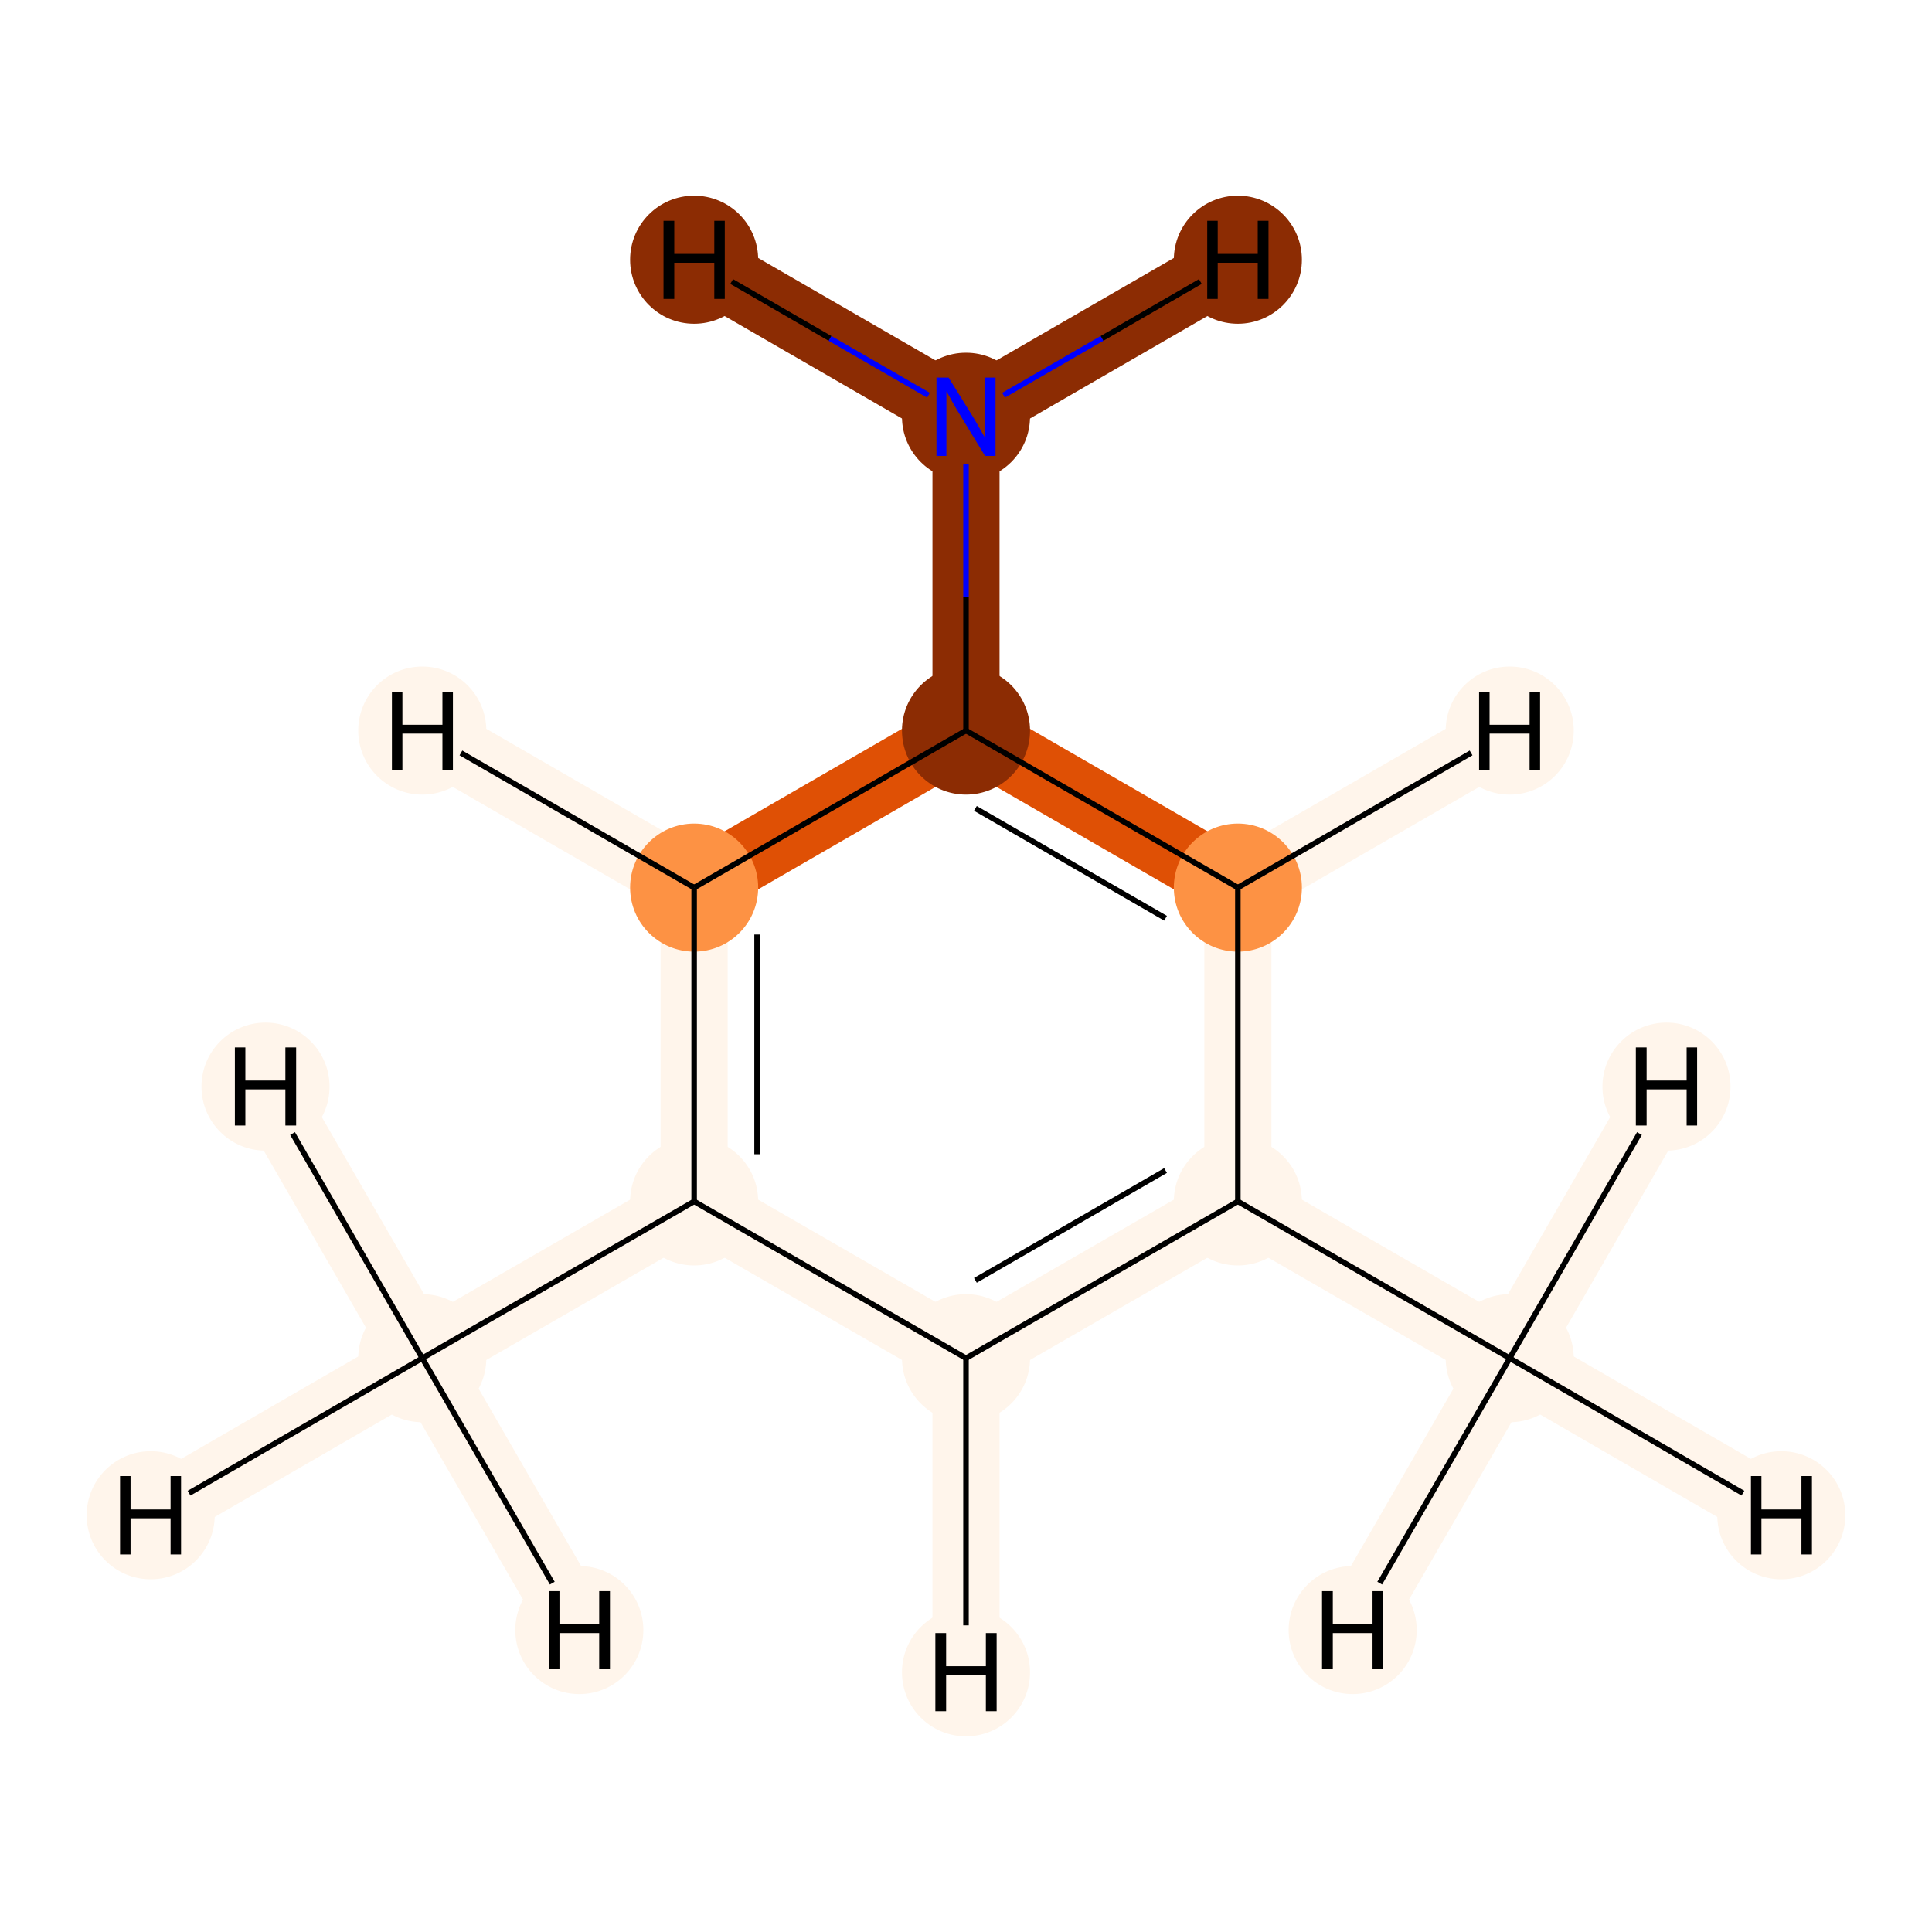 <?xml version='1.0' encoding='iso-8859-1'?>
<svg version='1.1' baseProfile='full'
              xmlns='http://www.w3.org/2000/svg'
                      xmlns:rdkit='http://www.rdkit.org/xml'
                      xmlns:xlink='http://www.w3.org/1999/xlink'
                  xml:space='preserve'
width='700px' height='700px' viewBox='0 0 700 700'>
<!-- END OF HEADER -->
<rect style='opacity:1.0;fill:#FFFFFF;stroke:none' width='700.0' height='700.0' x='0.0' y='0.0'> </rect>
<path d='M 547.0,492.1 L 448.5,435.3' style='fill:none;fill-rule:evenodd;stroke:#FFF5EB;stroke-width:24.3px;stroke-linecap:butt;stroke-linejoin:miter;stroke-opacity:1' />
<path d='M 547.0,492.1 L 645.4,549.0' style='fill:none;fill-rule:evenodd;stroke:#FFF5EB;stroke-width:24.3px;stroke-linecap:butt;stroke-linejoin:miter;stroke-opacity:1' />
<path d='M 547.0,492.1 L 490.1,590.6' style='fill:none;fill-rule:evenodd;stroke:#FFF5EB;stroke-width:24.3px;stroke-linecap:butt;stroke-linejoin:miter;stroke-opacity:1' />
<path d='M 547.0,492.1 L 603.8,393.7' style='fill:none;fill-rule:evenodd;stroke:#FFF5EB;stroke-width:24.3px;stroke-linecap:butt;stroke-linejoin:miter;stroke-opacity:1' />
<path d='M 448.5,435.3 L 350.0,492.1' style='fill:none;fill-rule:evenodd;stroke:#FFF5EB;stroke-width:24.3px;stroke-linecap:butt;stroke-linejoin:miter;stroke-opacity:1' />
<path d='M 448.5,435.3 L 448.5,321.6' style='fill:none;fill-rule:evenodd;stroke:#FFF5EB;stroke-width:24.3px;stroke-linecap:butt;stroke-linejoin:miter;stroke-opacity:1' />
<path d='M 350.0,492.1 L 251.5,435.3' style='fill:none;fill-rule:evenodd;stroke:#FFF5EB;stroke-width:24.3px;stroke-linecap:butt;stroke-linejoin:miter;stroke-opacity:1' />
<path d='M 350.0,492.1 L 350.0,605.9' style='fill:none;fill-rule:evenodd;stroke:#FFF5EB;stroke-width:24.3px;stroke-linecap:butt;stroke-linejoin:miter;stroke-opacity:1' />
<path d='M 251.5,435.3 L 153.0,492.1' style='fill:none;fill-rule:evenodd;stroke:#FFF5EB;stroke-width:24.3px;stroke-linecap:butt;stroke-linejoin:miter;stroke-opacity:1' />
<path d='M 251.5,435.3 L 251.5,321.6' style='fill:none;fill-rule:evenodd;stroke:#FFF5EB;stroke-width:24.3px;stroke-linecap:butt;stroke-linejoin:miter;stroke-opacity:1' />
<path d='M 153.0,492.1 L 54.6,549.0' style='fill:none;fill-rule:evenodd;stroke:#FFF5EB;stroke-width:24.3px;stroke-linecap:butt;stroke-linejoin:miter;stroke-opacity:1' />
<path d='M 153.0,492.1 L 96.2,393.7' style='fill:none;fill-rule:evenodd;stroke:#FFF5EB;stroke-width:24.3px;stroke-linecap:butt;stroke-linejoin:miter;stroke-opacity:1' />
<path d='M 153.0,492.1 L 209.9,590.6' style='fill:none;fill-rule:evenodd;stroke:#FFF5EB;stroke-width:24.3px;stroke-linecap:butt;stroke-linejoin:miter;stroke-opacity:1' />
<path d='M 251.5,321.6 L 350.0,264.7' style='fill:none;fill-rule:evenodd;stroke:#DF5005;stroke-width:24.3px;stroke-linecap:butt;stroke-linejoin:miter;stroke-opacity:1' />
<path d='M 251.5,321.6 L 153.0,264.7' style='fill:none;fill-rule:evenodd;stroke:#FFF5EB;stroke-width:24.3px;stroke-linecap:butt;stroke-linejoin:miter;stroke-opacity:1' />
<path d='M 350.0,264.7 L 448.5,321.6' style='fill:none;fill-rule:evenodd;stroke:#DF5005;stroke-width:24.3px;stroke-linecap:butt;stroke-linejoin:miter;stroke-opacity:1' />
<path d='M 350.0,264.7 L 350.0,151.0' style='fill:none;fill-rule:evenodd;stroke:#8C2C03;stroke-width:24.3px;stroke-linecap:butt;stroke-linejoin:miter;stroke-opacity:1' />
<path d='M 448.5,321.6 L 547.0,264.7' style='fill:none;fill-rule:evenodd;stroke:#FFF5EB;stroke-width:24.3px;stroke-linecap:butt;stroke-linejoin:miter;stroke-opacity:1' />
<path d='M 350.0,151.0 L 448.5,94.1' style='fill:none;fill-rule:evenodd;stroke:#8C2C03;stroke-width:24.3px;stroke-linecap:butt;stroke-linejoin:miter;stroke-opacity:1' />
<path d='M 350.0,151.0 L 251.5,94.1' style='fill:none;fill-rule:evenodd;stroke:#8C2C03;stroke-width:24.3px;stroke-linecap:butt;stroke-linejoin:miter;stroke-opacity:1' />
<ellipse cx='547.0' cy='492.1' rx='22.7' ry='22.7'  style='fill:#FFF5EB;fill-rule:evenodd;stroke:#FFF5EB;stroke-width:1.0px;stroke-linecap:butt;stroke-linejoin:miter;stroke-opacity:1' />
<ellipse cx='448.5' cy='435.3' rx='22.7' ry='22.7'  style='fill:#FFF5EB;fill-rule:evenodd;stroke:#FFF5EB;stroke-width:1.0px;stroke-linecap:butt;stroke-linejoin:miter;stroke-opacity:1' />
<ellipse cx='350.0' cy='492.1' rx='22.7' ry='22.7'  style='fill:#FFF5EB;fill-rule:evenodd;stroke:#FFF5EB;stroke-width:1.0px;stroke-linecap:butt;stroke-linejoin:miter;stroke-opacity:1' />
<ellipse cx='251.5' cy='435.3' rx='22.7' ry='22.7'  style='fill:#FFF5EB;fill-rule:evenodd;stroke:#FFF5EB;stroke-width:1.0px;stroke-linecap:butt;stroke-linejoin:miter;stroke-opacity:1' />
<ellipse cx='153.0' cy='492.1' rx='22.7' ry='22.7'  style='fill:#FFF5EB;fill-rule:evenodd;stroke:#FFF5EB;stroke-width:1.0px;stroke-linecap:butt;stroke-linejoin:miter;stroke-opacity:1' />
<ellipse cx='251.5' cy='321.6' rx='22.7' ry='22.7'  style='fill:#FD9244;fill-rule:evenodd;stroke:#FD9244;stroke-width:1.0px;stroke-linecap:butt;stroke-linejoin:miter;stroke-opacity:1' />
<ellipse cx='350.0' cy='264.7' rx='22.7' ry='22.7'  style='fill:#8C2C03;fill-rule:evenodd;stroke:#8C2C03;stroke-width:1.0px;stroke-linecap:butt;stroke-linejoin:miter;stroke-opacity:1' />
<ellipse cx='448.5' cy='321.6' rx='22.7' ry='22.7'  style='fill:#FD9244;fill-rule:evenodd;stroke:#FD9244;stroke-width:1.0px;stroke-linecap:butt;stroke-linejoin:miter;stroke-opacity:1' />
<ellipse cx='350.0' cy='151.0' rx='22.7' ry='22.7'  style='fill:#8C2C03;fill-rule:evenodd;stroke:#8C2C03;stroke-width:1.0px;stroke-linecap:butt;stroke-linejoin:miter;stroke-opacity:1' />
<ellipse cx='645.4' cy='549.0' rx='22.7' ry='22.7'  style='fill:#FFF5EB;fill-rule:evenodd;stroke:#FFF5EB;stroke-width:1.0px;stroke-linecap:butt;stroke-linejoin:miter;stroke-opacity:1' />
<ellipse cx='490.1' cy='590.6' rx='22.7' ry='22.7'  style='fill:#FFF5EB;fill-rule:evenodd;stroke:#FFF5EB;stroke-width:1.0px;stroke-linecap:butt;stroke-linejoin:miter;stroke-opacity:1' />
<ellipse cx='603.8' cy='393.7' rx='22.7' ry='22.7'  style='fill:#FFF5EB;fill-rule:evenodd;stroke:#FFF5EB;stroke-width:1.0px;stroke-linecap:butt;stroke-linejoin:miter;stroke-opacity:1' />
<ellipse cx='350.0' cy='605.9' rx='22.7' ry='22.7'  style='fill:#FFF5EB;fill-rule:evenodd;stroke:#FFF5EB;stroke-width:1.0px;stroke-linecap:butt;stroke-linejoin:miter;stroke-opacity:1' />
<ellipse cx='54.6' cy='549.0' rx='22.7' ry='22.7'  style='fill:#FFF5EB;fill-rule:evenodd;stroke:#FFF5EB;stroke-width:1.0px;stroke-linecap:butt;stroke-linejoin:miter;stroke-opacity:1' />
<ellipse cx='96.2' cy='393.7' rx='22.7' ry='22.7'  style='fill:#FFF5EB;fill-rule:evenodd;stroke:#FFF5EB;stroke-width:1.0px;stroke-linecap:butt;stroke-linejoin:miter;stroke-opacity:1' />
<ellipse cx='209.9' cy='590.6' rx='22.7' ry='22.7'  style='fill:#FFF5EB;fill-rule:evenodd;stroke:#FFF5EB;stroke-width:1.0px;stroke-linecap:butt;stroke-linejoin:miter;stroke-opacity:1' />
<ellipse cx='153.0' cy='264.7' rx='22.7' ry='22.7'  style='fill:#FFF5EB;fill-rule:evenodd;stroke:#FFF5EB;stroke-width:1.0px;stroke-linecap:butt;stroke-linejoin:miter;stroke-opacity:1' />
<ellipse cx='547.0' cy='264.7' rx='22.7' ry='22.7'  style='fill:#FFF5EB;fill-rule:evenodd;stroke:#FFF5EB;stroke-width:1.0px;stroke-linecap:butt;stroke-linejoin:miter;stroke-opacity:1' />
<ellipse cx='448.5' cy='94.1' rx='22.7' ry='22.7'  style='fill:#8C2C03;fill-rule:evenodd;stroke:#8C2C03;stroke-width:1.0px;stroke-linecap:butt;stroke-linejoin:miter;stroke-opacity:1' />
<ellipse cx='251.5' cy='94.1' rx='22.7' ry='22.7'  style='fill:#8C2C03;fill-rule:evenodd;stroke:#8C2C03;stroke-width:1.0px;stroke-linecap:butt;stroke-linejoin:miter;stroke-opacity:1' />
<path class='bond-0 atom-0 atom-1' d='M 547.0,492.1 L 448.5,435.3' style='fill:none;fill-rule:evenodd;stroke:#000000;stroke-width:2.0px;stroke-linecap:butt;stroke-linejoin:miter;stroke-opacity:1' />
<path class='bond-9 atom-0 atom-9' d='M 547.0,492.1 L 631.5,541.0' style='fill:none;fill-rule:evenodd;stroke:#000000;stroke-width:2.0px;stroke-linecap:butt;stroke-linejoin:miter;stroke-opacity:1' />
<path class='bond-10 atom-0 atom-10' d='M 547.0,492.1 L 499.9,573.6' style='fill:none;fill-rule:evenodd;stroke:#000000;stroke-width:2.0px;stroke-linecap:butt;stroke-linejoin:miter;stroke-opacity:1' />
<path class='bond-11 atom-0 atom-11' d='M 547.0,492.1 L 594.0,410.7' style='fill:none;fill-rule:evenodd;stroke:#000000;stroke-width:2.0px;stroke-linecap:butt;stroke-linejoin:miter;stroke-opacity:1' />
<path class='bond-1 atom-1 atom-2' d='M 448.5,435.3 L 350.0,492.1' style='fill:none;fill-rule:evenodd;stroke:#000000;stroke-width:2.0px;stroke-linecap:butt;stroke-linejoin:miter;stroke-opacity:1' />
<path class='bond-1 atom-1 atom-2' d='M 422.3,424.1 L 353.4,463.9' style='fill:none;fill-rule:evenodd;stroke:#000000;stroke-width:2.0px;stroke-linecap:butt;stroke-linejoin:miter;stroke-opacity:1' />
<path class='bond-8 atom-7 atom-1' d='M 448.5,321.6 L 448.5,435.3' style='fill:none;fill-rule:evenodd;stroke:#000000;stroke-width:2.0px;stroke-linecap:butt;stroke-linejoin:miter;stroke-opacity:1' />
<path class='bond-2 atom-2 atom-3' d='M 350.0,492.1 L 251.5,435.3' style='fill:none;fill-rule:evenodd;stroke:#000000;stroke-width:2.0px;stroke-linecap:butt;stroke-linejoin:miter;stroke-opacity:1' />
<path class='bond-12 atom-2 atom-12' d='M 350.0,492.1 L 350.0,588.9' style='fill:none;fill-rule:evenodd;stroke:#000000;stroke-width:2.0px;stroke-linecap:butt;stroke-linejoin:miter;stroke-opacity:1' />
<path class='bond-3 atom-3 atom-4' d='M 251.5,435.3 L 153.0,492.1' style='fill:none;fill-rule:evenodd;stroke:#000000;stroke-width:2.0px;stroke-linecap:butt;stroke-linejoin:miter;stroke-opacity:1' />
<path class='bond-4 atom-3 atom-5' d='M 251.5,435.3 L 251.5,321.6' style='fill:none;fill-rule:evenodd;stroke:#000000;stroke-width:2.0px;stroke-linecap:butt;stroke-linejoin:miter;stroke-opacity:1' />
<path class='bond-4 atom-3 atom-5' d='M 274.3,418.2 L 274.3,338.6' style='fill:none;fill-rule:evenodd;stroke:#000000;stroke-width:2.0px;stroke-linecap:butt;stroke-linejoin:miter;stroke-opacity:1' />
<path class='bond-13 atom-4 atom-13' d='M 153.0,492.1 L 68.5,541.0' style='fill:none;fill-rule:evenodd;stroke:#000000;stroke-width:2.0px;stroke-linecap:butt;stroke-linejoin:miter;stroke-opacity:1' />
<path class='bond-14 atom-4 atom-14' d='M 153.0,492.1 L 106.0,410.7' style='fill:none;fill-rule:evenodd;stroke:#000000;stroke-width:2.0px;stroke-linecap:butt;stroke-linejoin:miter;stroke-opacity:1' />
<path class='bond-15 atom-4 atom-15' d='M 153.0,492.1 L 200.1,573.6' style='fill:none;fill-rule:evenodd;stroke:#000000;stroke-width:2.0px;stroke-linecap:butt;stroke-linejoin:miter;stroke-opacity:1' />
<path class='bond-5 atom-5 atom-6' d='M 251.5,321.6 L 350.0,264.7' style='fill:none;fill-rule:evenodd;stroke:#000000;stroke-width:2.0px;stroke-linecap:butt;stroke-linejoin:miter;stroke-opacity:1' />
<path class='bond-16 atom-5 atom-16' d='M 251.5,321.6 L 167.0,272.8' style='fill:none;fill-rule:evenodd;stroke:#000000;stroke-width:2.0px;stroke-linecap:butt;stroke-linejoin:miter;stroke-opacity:1' />
<path class='bond-6 atom-6 atom-7' d='M 350.0,264.7 L 448.5,321.6' style='fill:none;fill-rule:evenodd;stroke:#000000;stroke-width:2.0px;stroke-linecap:butt;stroke-linejoin:miter;stroke-opacity:1' />
<path class='bond-6 atom-6 atom-7' d='M 353.4,292.9 L 422.3,332.7' style='fill:none;fill-rule:evenodd;stroke:#000000;stroke-width:2.0px;stroke-linecap:butt;stroke-linejoin:miter;stroke-opacity:1' />
<path class='bond-7 atom-6 atom-8' d='M 350.0,264.7 L 350.0,216.4' style='fill:none;fill-rule:evenodd;stroke:#000000;stroke-width:2.0px;stroke-linecap:butt;stroke-linejoin:miter;stroke-opacity:1' />
<path class='bond-7 atom-6 atom-8' d='M 350.0,216.4 L 350.0,168.0' style='fill:none;fill-rule:evenodd;stroke:#0000FF;stroke-width:2.0px;stroke-linecap:butt;stroke-linejoin:miter;stroke-opacity:1' />
<path class='bond-17 atom-7 atom-17' d='M 448.5,321.6 L 533.0,272.8' style='fill:none;fill-rule:evenodd;stroke:#000000;stroke-width:2.0px;stroke-linecap:butt;stroke-linejoin:miter;stroke-opacity:1' />
<path class='bond-18 atom-8 atom-18' d='M 363.6,143.2 L 399.3,122.6' style='fill:none;fill-rule:evenodd;stroke:#0000FF;stroke-width:2.0px;stroke-linecap:butt;stroke-linejoin:miter;stroke-opacity:1' />
<path class='bond-18 atom-8 atom-18' d='M 399.3,122.6 L 434.9,102.0' style='fill:none;fill-rule:evenodd;stroke:#000000;stroke-width:2.0px;stroke-linecap:butt;stroke-linejoin:miter;stroke-opacity:1' />
<path class='bond-19 atom-8 atom-19' d='M 336.4,143.2 L 300.7,122.6' style='fill:none;fill-rule:evenodd;stroke:#0000FF;stroke-width:2.0px;stroke-linecap:butt;stroke-linejoin:miter;stroke-opacity:1' />
<path class='bond-19 atom-8 atom-19' d='M 300.7,122.6 L 265.1,102.0' style='fill:none;fill-rule:evenodd;stroke:#000000;stroke-width:2.0px;stroke-linecap:butt;stroke-linejoin:miter;stroke-opacity:1' />
<path  class='atom-8' d='M 343.7 136.8
L 353.0 151.8
Q 353.9 153.3, 355.4 156.0
Q 356.9 158.7, 357.0 158.8
L 357.0 136.8
L 360.7 136.8
L 360.7 165.2
L 356.9 165.2
L 346.9 148.8
Q 345.7 146.8, 344.5 144.6
Q 343.3 142.4, 342.9 141.8
L 342.9 165.2
L 339.3 165.2
L 339.3 136.8
L 343.7 136.8
' fill='#0000FF'/>
<path  class='atom-9' d='M 634.4 534.8
L 638.2 534.8
L 638.2 546.9
L 652.7 546.9
L 652.7 534.8
L 656.5 534.8
L 656.5 563.2
L 652.7 563.2
L 652.7 550.1
L 638.2 550.1
L 638.2 563.2
L 634.4 563.2
L 634.4 534.8
' fill='#000000'/>
<path  class='atom-10' d='M 479.0 576.5
L 482.9 576.5
L 482.9 588.5
L 497.3 588.5
L 497.3 576.5
L 501.2 576.5
L 501.2 604.8
L 497.3 604.8
L 497.3 591.7
L 482.9 591.7
L 482.9 604.8
L 479.0 604.8
L 479.0 576.5
' fill='#000000'/>
<path  class='atom-11' d='M 592.7 379.5
L 596.6 379.5
L 596.6 391.5
L 611.1 391.5
L 611.1 379.5
L 614.9 379.5
L 614.9 407.8
L 611.1 407.8
L 611.1 394.7
L 596.6 394.7
L 596.6 407.8
L 592.7 407.8
L 592.7 379.5
' fill='#000000'/>
<path  class='atom-12' d='M 338.9 591.7
L 342.8 591.7
L 342.8 603.7
L 357.2 603.7
L 357.2 591.7
L 361.1 591.7
L 361.1 620.0
L 357.2 620.0
L 357.2 606.9
L 342.8 606.9
L 342.8 620.0
L 338.9 620.0
L 338.9 591.7
' fill='#000000'/>
<path  class='atom-13' d='M 43.5 534.8
L 47.3 534.8
L 47.3 546.9
L 61.8 546.9
L 61.8 534.8
L 65.6 534.8
L 65.6 563.2
L 61.8 563.2
L 61.8 550.1
L 47.3 550.1
L 47.3 563.2
L 43.5 563.2
L 43.5 534.8
' fill='#000000'/>
<path  class='atom-14' d='M 85.1 379.5
L 88.9 379.5
L 88.9 391.5
L 103.4 391.5
L 103.4 379.5
L 107.3 379.5
L 107.3 407.8
L 103.4 407.8
L 103.4 394.7
L 88.9 394.7
L 88.9 407.8
L 85.1 407.8
L 85.1 379.5
' fill='#000000'/>
<path  class='atom-15' d='M 198.8 576.5
L 202.7 576.5
L 202.7 588.5
L 217.1 588.5
L 217.1 576.5
L 221.0 576.5
L 221.0 604.8
L 217.1 604.8
L 217.1 591.7
L 202.7 591.7
L 202.7 604.8
L 198.8 604.8
L 198.8 576.5
' fill='#000000'/>
<path  class='atom-16' d='M 142.0 250.6
L 145.8 250.6
L 145.8 262.6
L 160.3 262.6
L 160.3 250.6
L 164.1 250.6
L 164.1 278.9
L 160.3 278.9
L 160.3 265.8
L 145.8 265.8
L 145.8 278.9
L 142.0 278.9
L 142.0 250.6
' fill='#000000'/>
<path  class='atom-17' d='M 535.9 250.6
L 539.7 250.6
L 539.7 262.6
L 554.2 262.6
L 554.2 250.6
L 558.0 250.6
L 558.0 278.9
L 554.2 278.9
L 554.2 265.8
L 539.7 265.8
L 539.7 278.9
L 535.9 278.9
L 535.9 250.6
' fill='#000000'/>
<path  class='atom-18' d='M 437.4 80.0
L 441.2 80.0
L 441.2 92.0
L 455.7 92.0
L 455.7 80.0
L 459.6 80.0
L 459.6 108.3
L 455.7 108.3
L 455.7 95.2
L 441.2 95.2
L 441.2 108.3
L 437.4 108.3
L 437.4 80.0
' fill='#000000'/>
<path  class='atom-19' d='M 240.4 80.0
L 244.3 80.0
L 244.3 92.0
L 258.8 92.0
L 258.8 80.0
L 262.6 80.0
L 262.6 108.3
L 258.8 108.3
L 258.8 95.2
L 244.3 95.2
L 244.3 108.3
L 240.4 108.3
L 240.4 80.0
' fill='#000000'/>
</svg>
